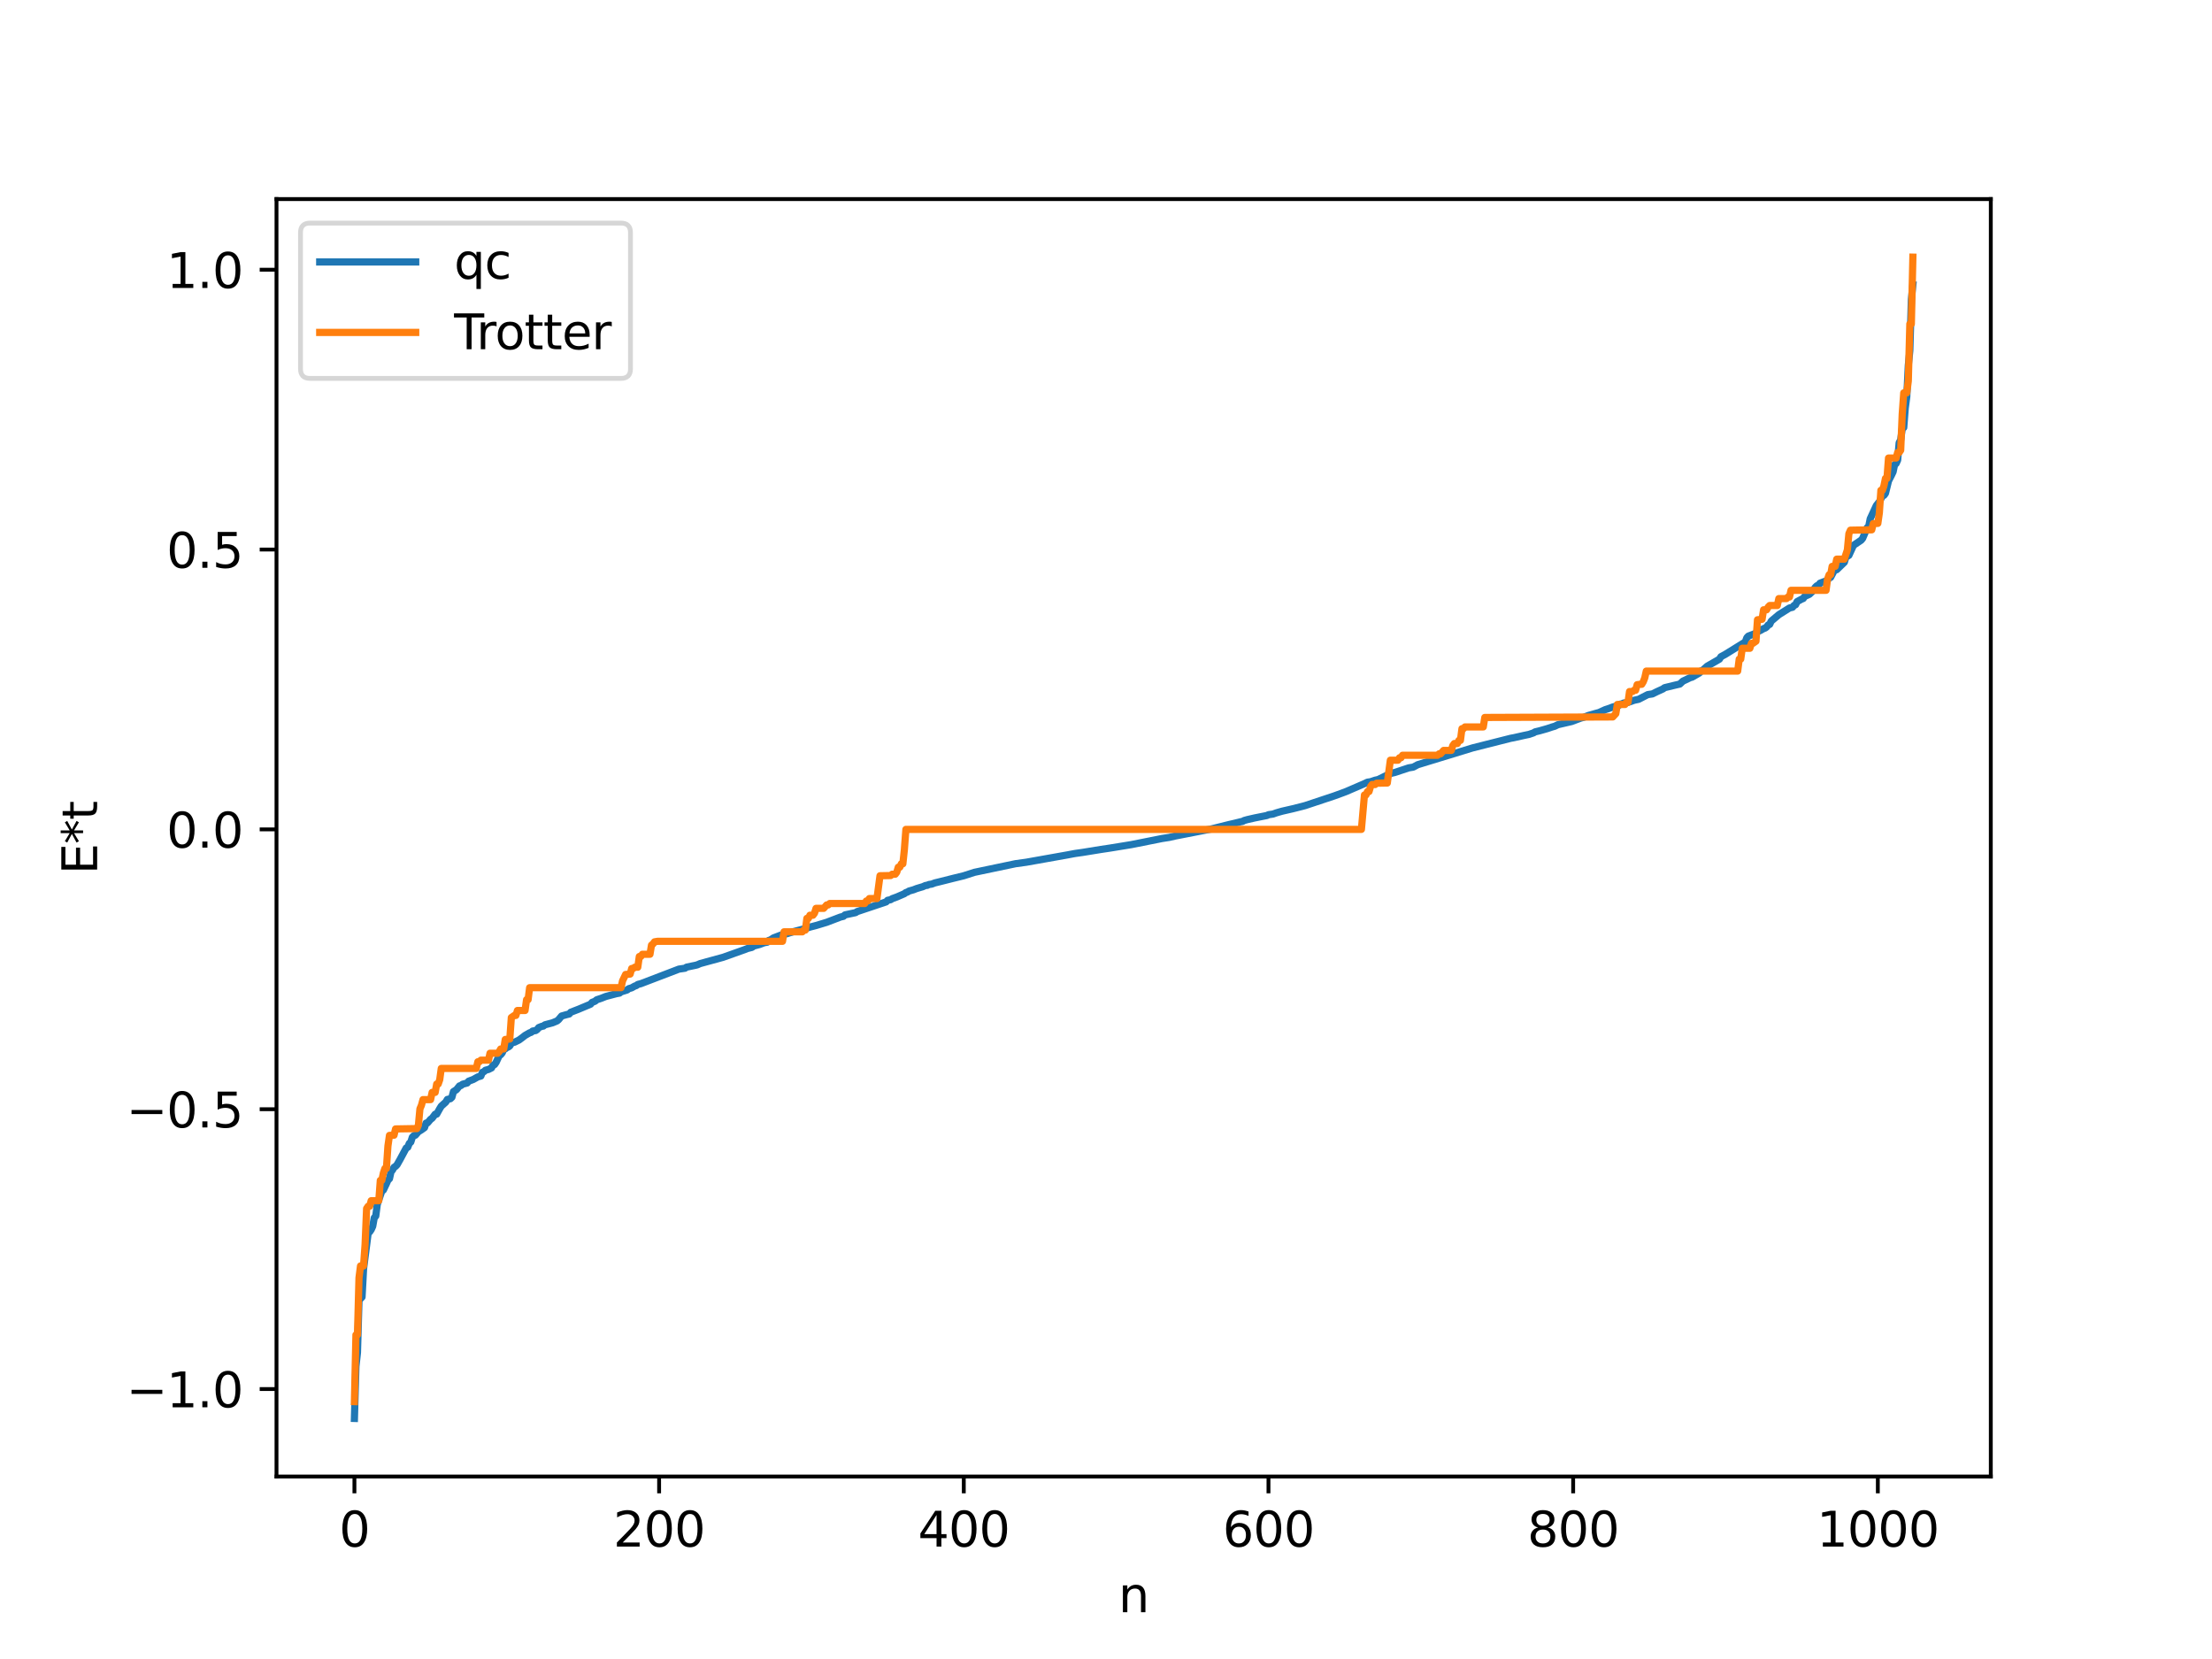 <?xml version="1.0" encoding="utf-8" standalone="no"?>
<!DOCTYPE svg PUBLIC "-//W3C//DTD SVG 1.1//EN"
  "http://www.w3.org/Graphics/SVG/1.1/DTD/svg11.dtd">
<svg xmlns:xlink="http://www.w3.org/1999/xlink" width="460.8pt" height="345.6pt" viewBox="0 0 460.8 345.6" xmlns="http://www.w3.org/2000/svg" version="1.1">
 <defs>
  <style type="text/css">*{stroke-linejoin: round; stroke-linecap: butt}</style>
 </defs>
 <g id="figure_1">
  <g id="patch_1">
   <path d="M 0 345.6 
L 460.8 345.6 
L 460.8 0 
L 0 0 
z
" style="fill: #ffffff"/>
  </g>
  <g id="axes_1">
   <g id="patch_2">
    <path d="M 57.6 307.584 
L 414.72 307.584 
L 414.72 41.472 
L 57.6 41.472 
z
" style="fill: #ffffff"/>
   </g>
   <g id="matplotlib.axis_1">
    <g id="xtick_1">
     <g id="line2d_1">
      <defs>
       <path id="m7da8280fab" d="M 0 0 
L 0 3.5 
" style="stroke: #000000; stroke-width: 0.8"/>
      </defs>
      <g>
       <use xlink:href="#m7da8280fab" x="73.833" y="307.584" style="stroke: #000000; stroke-width: 0.8"/>
      </g>
     </g>
     <g id="text_1">
      <!-- 0 -->
      <g transform="translate(70.651 322.182) scale(0.1 -0.1)">
       <defs>
        <path id="DejaVuSans-30" d="M 2034 4250 
Q 1547 4250 1301 3770 
Q 1056 3291 1056 2328 
Q 1056 1369 1301 889 
Q 1547 409 2034 409 
Q 2525 409 2770 889 
Q 3016 1369 3016 2328 
Q 3016 3291 2770 3770 
Q 2525 4250 2034 4250 
z
M 2034 4750 
Q 2819 4750 3233 4129 
Q 3647 3509 3647 2328 
Q 3647 1150 3233 529 
Q 2819 -91 2034 -91 
Q 1250 -91 836 529 
Q 422 1150 422 2328 
Q 422 3509 836 4129 
Q 1250 4750 2034 4750 
z
" transform="scale(0.016)"/>
       </defs>
       <use xlink:href="#DejaVuSans-30"/>
      </g>
     </g>
    </g>
    <g id="xtick_2">
     <g id="line2d_2">
      <g>
       <use xlink:href="#m7da8280fab" x="137.304" y="307.584" style="stroke: #000000; stroke-width: 0.8"/>
      </g>
     </g>
     <g id="text_2">
      <!-- 200 -->
      <g transform="translate(127.76 322.182) scale(0.1 -0.1)">
       <defs>
        <path id="DejaVuSans-32" d="M 1228 531 
L 3431 531 
L 3431 0 
L 469 0 
L 469 531 
Q 828 903 1448 1529 
Q 2069 2156 2228 2338 
Q 2531 2678 2651 2914 
Q 2772 3150 2772 3378 
Q 2772 3750 2511 3984 
Q 2250 4219 1831 4219 
Q 1534 4219 1204 4116 
Q 875 4013 500 3803 
L 500 4441 
Q 881 4594 1212 4672 
Q 1544 4750 1819 4750 
Q 2544 4750 2975 4387 
Q 3406 4025 3406 3419 
Q 3406 3131 3298 2873 
Q 3191 2616 2906 2266 
Q 2828 2175 2409 1742 
Q 1991 1309 1228 531 
z
" transform="scale(0.016)"/>
       </defs>
       <use xlink:href="#DejaVuSans-32"/>
       <use xlink:href="#DejaVuSans-30" x="63.623"/>
       <use xlink:href="#DejaVuSans-30" x="127.246"/>
      </g>
     </g>
    </g>
    <g id="xtick_3">
     <g id="line2d_3">
      <g>
       <use xlink:href="#m7da8280fab" x="200.775" y="307.584" style="stroke: #000000; stroke-width: 0.8"/>
      </g>
     </g>
     <g id="text_3">
      <!-- 400 -->
      <g transform="translate(191.231 322.182) scale(0.1 -0.1)">
       <defs>
        <path id="DejaVuSans-34" d="M 2419 4116 
L 825 1625 
L 2419 1625 
L 2419 4116 
z
M 2253 4666 
L 3047 4666 
L 3047 1625 
L 3713 1625 
L 3713 1100 
L 3047 1100 
L 3047 0 
L 2419 0 
L 2419 1100 
L 313 1100 
L 313 1709 
L 2253 4666 
z
" transform="scale(0.016)"/>
       </defs>
       <use xlink:href="#DejaVuSans-34"/>
       <use xlink:href="#DejaVuSans-30" x="63.623"/>
       <use xlink:href="#DejaVuSans-30" x="127.246"/>
      </g>
     </g>
    </g>
    <g id="xtick_4">
     <g id="line2d_4">
      <g>
       <use xlink:href="#m7da8280fab" x="264.246" y="307.584" style="stroke: #000000; stroke-width: 0.8"/>
      </g>
     </g>
     <g id="text_4">
      <!-- 600 -->
      <g transform="translate(254.702 322.182) scale(0.1 -0.1)">
       <defs>
        <path id="DejaVuSans-36" d="M 2113 2584 
Q 1688 2584 1439 2293 
Q 1191 2003 1191 1497 
Q 1191 994 1439 701 
Q 1688 409 2113 409 
Q 2538 409 2786 701 
Q 3034 994 3034 1497 
Q 3034 2003 2786 2293 
Q 2538 2584 2113 2584 
z
M 3366 4563 
L 3366 3988 
Q 3128 4100 2886 4159 
Q 2644 4219 2406 4219 
Q 1781 4219 1451 3797 
Q 1122 3375 1075 2522 
Q 1259 2794 1537 2939 
Q 1816 3084 2150 3084 
Q 2853 3084 3261 2657 
Q 3669 2231 3669 1497 
Q 3669 778 3244 343 
Q 2819 -91 2113 -91 
Q 1303 -91 875 529 
Q 447 1150 447 2328 
Q 447 3434 972 4092 
Q 1497 4750 2381 4750 
Q 2619 4750 2861 4703 
Q 3103 4656 3366 4563 
z
" transform="scale(0.016)"/>
       </defs>
       <use xlink:href="#DejaVuSans-36"/>
       <use xlink:href="#DejaVuSans-30" x="63.623"/>
       <use xlink:href="#DejaVuSans-30" x="127.246"/>
      </g>
     </g>
    </g>
    <g id="xtick_5">
     <g id="line2d_5">
      <g>
       <use xlink:href="#m7da8280fab" x="327.717" y="307.584" style="stroke: #000000; stroke-width: 0.8"/>
      </g>
     </g>
     <g id="text_5">
      <!-- 800 -->
      <g transform="translate(318.173 322.182) scale(0.1 -0.1)">
       <defs>
        <path id="DejaVuSans-38" d="M 2034 2216 
Q 1584 2216 1326 1975 
Q 1069 1734 1069 1313 
Q 1069 891 1326 650 
Q 1584 409 2034 409 
Q 2484 409 2743 651 
Q 3003 894 3003 1313 
Q 3003 1734 2745 1975 
Q 2488 2216 2034 2216 
z
M 1403 2484 
Q 997 2584 770 2862 
Q 544 3141 544 3541 
Q 544 4100 942 4425 
Q 1341 4750 2034 4750 
Q 2731 4750 3128 4425 
Q 3525 4100 3525 3541 
Q 3525 3141 3298 2862 
Q 3072 2584 2669 2484 
Q 3125 2378 3379 2068 
Q 3634 1759 3634 1313 
Q 3634 634 3220 271 
Q 2806 -91 2034 -91 
Q 1263 -91 848 271 
Q 434 634 434 1313 
Q 434 1759 690 2068 
Q 947 2378 1403 2484 
z
M 1172 3481 
Q 1172 3119 1398 2916 
Q 1625 2713 2034 2713 
Q 2441 2713 2670 2916 
Q 2900 3119 2900 3481 
Q 2900 3844 2670 4047 
Q 2441 4250 2034 4250 
Q 1625 4250 1398 4047 
Q 1172 3844 1172 3481 
z
" transform="scale(0.016)"/>
       </defs>
       <use xlink:href="#DejaVuSans-38"/>
       <use xlink:href="#DejaVuSans-30" x="63.623"/>
       <use xlink:href="#DejaVuSans-30" x="127.246"/>
      </g>
     </g>
    </g>
    <g id="xtick_6">
     <g id="line2d_6">
      <g>
       <use xlink:href="#m7da8280fab" x="391.188" y="307.584" style="stroke: #000000; stroke-width: 0.8"/>
      </g>
     </g>
     <g id="text_6">
      <!-- 1000 -->
      <g transform="translate(378.463 322.182) scale(0.1 -0.1)">
       <defs>
        <path id="DejaVuSans-31" d="M 794 531 
L 1825 531 
L 1825 4091 
L 703 3866 
L 703 4441 
L 1819 4666 
L 2450 4666 
L 2450 531 
L 3481 531 
L 3481 0 
L 794 0 
L 794 531 
z
" transform="scale(0.016)"/>
       </defs>
       <use xlink:href="#DejaVuSans-31"/>
       <use xlink:href="#DejaVuSans-30" x="63.623"/>
       <use xlink:href="#DejaVuSans-30" x="127.246"/>
       <use xlink:href="#DejaVuSans-30" x="190.869"/>
      </g>
     </g>
    </g>
    <g id="text_7">
     <!-- n -->
     <g transform="translate(232.991 335.861) scale(0.1 -0.1)">
      <defs>
       <path id="DejaVuSans-6e" d="M 3513 2113 
L 3513 0 
L 2938 0 
L 2938 2094 
Q 2938 2591 2744 2837 
Q 2550 3084 2163 3084 
Q 1697 3084 1428 2787 
Q 1159 2491 1159 1978 
L 1159 0 
L 581 0 
L 581 3500 
L 1159 3500 
L 1159 2956 
Q 1366 3272 1645 3428 
Q 1925 3584 2291 3584 
Q 2894 3584 3203 3211 
Q 3513 2838 3513 2113 
z
" transform="scale(0.016)"/>
      </defs>
      <use xlink:href="#DejaVuSans-6e"/>
     </g>
    </g>
   </g>
   <g id="matplotlib.axis_2">
    <g id="ytick_1">
     <g id="line2d_7">
      <defs>
       <path id="mb5e714d1d0" d="M 0 0 
L -3.5 0 
" style="stroke: #000000; stroke-width: 0.8"/>
      </defs>
      <g>
       <use xlink:href="#mb5e714d1d0" x="57.6" y="289.363" style="stroke: #000000; stroke-width: 0.8"/>
      </g>
     </g>
     <g id="text_8">
      <!-- −1.0 -->
      <g transform="translate(26.317 293.162) scale(0.1 -0.1)">
       <defs>
        <path id="DejaVuSans-2212" d="M 678 2272 
L 4684 2272 
L 4684 1741 
L 678 1741 
L 678 2272 
z
" transform="scale(0.016)"/>
        <path id="DejaVuSans-2e" d="M 684 794 
L 1344 794 
L 1344 0 
L 684 0 
L 684 794 
z
" transform="scale(0.016)"/>
       </defs>
       <use xlink:href="#DejaVuSans-2212"/>
       <use xlink:href="#DejaVuSans-31" x="83.789"/>
       <use xlink:href="#DejaVuSans-2e" x="147.412"/>
       <use xlink:href="#DejaVuSans-30" x="179.199"/>
      </g>
     </g>
    </g>
    <g id="ytick_2">
     <g id="line2d_8">
      <g>
       <use xlink:href="#mb5e714d1d0" x="57.6" y="231.069" style="stroke: #000000; stroke-width: 0.8"/>
      </g>
     </g>
     <g id="text_9">
      <!-- −0.5 -->
      <g transform="translate(26.317 234.868) scale(0.1 -0.1)">
       <defs>
        <path id="DejaVuSans-35" d="M 691 4666 
L 3169 4666 
L 3169 4134 
L 1269 4134 
L 1269 2991 
Q 1406 3038 1543 3061 
Q 1681 3084 1819 3084 
Q 2600 3084 3056 2656 
Q 3513 2228 3513 1497 
Q 3513 744 3044 326 
Q 2575 -91 1722 -91 
Q 1428 -91 1123 -41 
Q 819 9 494 109 
L 494 744 
Q 775 591 1075 516 
Q 1375 441 1709 441 
Q 2250 441 2565 725 
Q 2881 1009 2881 1497 
Q 2881 1984 2565 2268 
Q 2250 2553 1709 2553 
Q 1456 2553 1204 2497 
Q 953 2441 691 2322 
L 691 4666 
z
" transform="scale(0.016)"/>
       </defs>
       <use xlink:href="#DejaVuSans-2212"/>
       <use xlink:href="#DejaVuSans-30" x="83.789"/>
       <use xlink:href="#DejaVuSans-2e" x="147.412"/>
       <use xlink:href="#DejaVuSans-35" x="179.199"/>
      </g>
     </g>
    </g>
    <g id="ytick_3">
     <g id="line2d_9">
      <g>
       <use xlink:href="#mb5e714d1d0" x="57.6" y="172.776" style="stroke: #000000; stroke-width: 0.8"/>
      </g>
     </g>
     <g id="text_10">
      <!-- 0.0 -->
      <g transform="translate(34.697 176.575) scale(0.1 -0.1)">
       <use xlink:href="#DejaVuSans-30"/>
       <use xlink:href="#DejaVuSans-2e" x="63.623"/>
       <use xlink:href="#DejaVuSans-30" x="95.41"/>
      </g>
     </g>
    </g>
    <g id="ytick_4">
     <g id="line2d_10">
      <g>
       <use xlink:href="#mb5e714d1d0" x="57.6" y="114.482" style="stroke: #000000; stroke-width: 0.8"/>
      </g>
     </g>
     <g id="text_11">
      <!-- 0.5 -->
      <g transform="translate(34.697 118.282) scale(0.1 -0.1)">
       <use xlink:href="#DejaVuSans-30"/>
       <use xlink:href="#DejaVuSans-2e" x="63.623"/>
       <use xlink:href="#DejaVuSans-35" x="95.41"/>
      </g>
     </g>
    </g>
    <g id="ytick_5">
     <g id="line2d_11">
      <g>
       <use xlink:href="#mb5e714d1d0" x="57.6" y="56.189" style="stroke: #000000; stroke-width: 0.8"/>
      </g>
     </g>
     <g id="text_12">
      <!-- 1.0 -->
      <g transform="translate(34.697 59.988) scale(0.1 -0.1)">
       <use xlink:href="#DejaVuSans-31"/>
       <use xlink:href="#DejaVuSans-2e" x="63.623"/>
       <use xlink:href="#DejaVuSans-30" x="95.41"/>
      </g>
     </g>
    </g>
    <g id="text_13">
     <!-- E*t -->
     <g transform="translate(20.238 182.148) rotate(-90) scale(0.1 -0.1)">
      <defs>
       <path id="DejaVuSans-45" d="M 628 4666 
L 3578 4666 
L 3578 4134 
L 1259 4134 
L 1259 2753 
L 3481 2753 
L 3481 2222 
L 1259 2222 
L 1259 531 
L 3634 531 
L 3634 0 
L 628 0 
L 628 4666 
z
" transform="scale(0.016)"/>
       <path id="DejaVuSans-2a" d="M 3009 3897 
L 1888 3291 
L 3009 2681 
L 2828 2375 
L 1778 3009 
L 1778 1831 
L 1422 1831 
L 1422 3009 
L 372 2375 
L 191 2681 
L 1313 3291 
L 191 3897 
L 372 4206 
L 1422 3572 
L 1422 4750 
L 1778 4750 
L 1778 3572 
L 2828 4206 
L 3009 3897 
z
" transform="scale(0.016)"/>
       <path id="DejaVuSans-74" d="M 1172 4494 
L 1172 3500 
L 2356 3500 
L 2356 3053 
L 1172 3053 
L 1172 1153 
Q 1172 725 1289 603 
Q 1406 481 1766 481 
L 2356 481 
L 2356 0 
L 1766 0 
Q 1100 0 847 248 
Q 594 497 594 1153 
L 594 3053 
L 172 3053 
L 172 3500 
L 594 3500 
L 594 4494 
L 1172 4494 
z
" transform="scale(0.016)"/>
      </defs>
      <use xlink:href="#DejaVuSans-45"/>
      <use xlink:href="#DejaVuSans-2a" x="63.184"/>
      <use xlink:href="#DejaVuSans-74" x="113.184"/>
     </g>
    </g>
   </g>
   <g id="line2d_12">
    <path d="M 73.833 295.488 
L 74.15 284.636 
L 74.467 281.75 
L 74.785 270.855 
L 75.42 270.2 
L 75.737 264.308 
L 76.689 256.922 
L 77.006 256.627 
L 77.324 256.159 
L 77.641 255.459 
L 77.958 253.712 
L 78.276 253.317 
L 78.593 250.898 
L 79.545 248.094 
L 79.862 247.912 
L 80.497 246.562 
L 80.815 245.842 
L 81.132 245.549 
L 81.449 244.116 
L 81.767 243.735 
L 82.084 243.169 
L 82.401 242.975 
L 82.719 242.634 
L 83.353 241.514 
L 84.623 239.144 
L 84.94 238.996 
L 85.258 238.2 
L 85.575 237.911 
L 85.892 236.911 
L 86.21 236.582 
L 86.527 236.482 
L 87.162 235.751 
L 87.796 235.363 
L 88.431 234.909 
L 88.748 233.963 
L 89.066 233.913 
L 89.7 233.171 
L 90.018 232.948 
L 90.653 232.111 
L 90.97 232.095 
L 91.605 230.954 
L 91.922 230.435 
L 92.874 229.576 
L 93.191 229.034 
L 93.826 228.882 
L 94.143 228.577 
L 94.461 227.404 
L 95.096 226.99 
L 95.73 226.209 
L 96.048 226.127 
L 96.365 225.861 
L 97.317 225.611 
L 97.634 225.232 
L 98.586 224.874 
L 99.539 224.337 
L 100.173 224.16 
L 100.491 223.371 
L 100.808 223.256 
L 101.125 222.951 
L 101.76 222.784 
L 102.395 222.466 
L 102.712 221.88 
L 103.029 221.769 
L 103.347 221.303 
L 103.981 219.946 
L 104.299 219.719 
L 104.616 219.329 
L 104.934 218.62 
L 105.251 218.502 
L 105.568 218.215 
L 105.886 218.113 
L 106.203 217.888 
L 106.52 217.337 
L 106.838 217.156 
L 107.155 217.13 
L 108.107 216.663 
L 108.742 216.199 
L 109.377 215.701 
L 110.329 215.155 
L 110.646 215.065 
L 110.963 214.788 
L 111.598 214.679 
L 111.915 214.45 
L 112.233 214.06 
L 112.867 213.803 
L 113.185 213.756 
L 113.502 213.492 
L 115.089 213.073 
L 116.041 212.679 
L 116.358 212.415 
L 116.993 211.658 
L 117.945 211.386 
L 118.58 211.231 
L 118.897 210.868 
L 120.484 210.256 
L 123.023 209.19 
L 123.34 208.814 
L 123.975 208.568 
L 124.292 208.279 
L 125.244 207.963 
L 126.196 207.585 
L 128.418 206.998 
L 129.053 206.884 
L 129.37 206.624 
L 130.639 206.232 
L 130.957 205.97 
L 131.591 205.783 
L 132.226 205.421 
L 132.543 205.322 
L 132.861 205.08 
L 133.496 204.917 
L 141.429 201.883 
L 142.699 201.699 
L 143.016 201.477 
L 144.92 201.08 
L 145.238 201.002 
L 145.872 200.725 
L 150.633 199.425 
L 155.076 197.844 
L 155.71 197.591 
L 156.662 197.35 
L 156.98 197.087 
L 158.249 196.749 
L 159.201 196.385 
L 159.836 196.273 
L 160.153 195.905 
L 160.471 195.815 
L 161.105 195.396 
L 162.692 194.792 
L 163.962 194.495 
L 165.231 194.092 
L 167.135 193.592 
L 168.087 193.335 
L 168.722 193.132 
L 169.991 192.803 
L 172.213 192.133 
L 175.069 191.042 
L 175.704 190.888 
L 176.021 190.589 
L 178.243 190.116 
L 178.56 189.901 
L 179.195 189.69 
L 184.59 187.885 
L 184.907 187.549 
L 185.542 187.424 
L 185.859 187.208 
L 186.811 186.862 
L 188.398 186.176 
L 188.715 185.922 
L 189.033 185.841 
L 189.35 185.626 
L 190.302 185.357 
L 190.937 185.105 
L 191.572 184.913 
L 192.206 184.728 
L 192.841 184.447 
L 193.158 184.438 
L 193.476 184.268 
L 194.11 184.168 
L 194.745 183.926 
L 195.697 183.696 
L 198.553 182.977 
L 200.775 182.435 
L 202.996 181.72 
L 211.565 179.923 
L 213.786 179.619 
L 222.355 178.094 
L 222.99 177.974 
L 223.942 177.797 
L 225.529 177.573 
L 229.337 176.955 
L 231.241 176.671 
L 235.684 175.947 
L 241.396 174.811 
L 242.031 174.682 
L 243.618 174.436 
L 244.887 174.145 
L 245.839 173.962 
L 252.186 172.723 
L 255.995 171.774 
L 257.264 171.481 
L 258.534 171.167 
L 258.851 171.122 
L 259.168 170.931 
L 259.803 170.749 
L 261.39 170.388 
L 263.929 169.881 
L 264.246 169.722 
L 265.198 169.579 
L 265.833 169.35 
L 266.467 169.162 
L 267.102 168.983 
L 269.324 168.474 
L 271.228 167.995 
L 271.862 167.828 
L 277.892 165.823 
L 279.479 165.247 
L 280.431 164.89 
L 284.239 163.244 
L 284.874 162.942 
L 285.509 162.851 
L 286.461 162.533 
L 287.096 162.394 
L 289.634 161.136 
L 290.586 160.916 
L 293.443 159.966 
L 294.395 159.807 
L 295.347 159.298 
L 306.772 155.803 
L 314.705 153.799 
L 315.34 153.683 
L 317.562 153.187 
L 318.514 152.991 
L 319.466 152.666 
L 319.783 152.464 
L 320.735 152.235 
L 322.322 151.785 
L 323.274 151.463 
L 323.909 151.277 
L 324.543 150.966 
L 327.4 150.305 
L 329.304 149.59 
L 329.939 149.425 
L 330.891 149.043 
L 332.16 148.684 
L 333.112 148.425 
L 334.381 147.842 
L 335.016 147.636 
L 335.968 147.283 
L 337.238 146.948 
L 337.555 146.679 
L 337.872 146.645 
L 338.19 146.471 
L 339.142 146.325 
L 340.411 145.881 
L 341.363 145.676 
L 343.267 144.696 
L 344.22 144.557 
L 345.172 144.084 
L 346.441 143.508 
L 346.758 143.259 
L 348.98 142.721 
L 349.932 142.503 
L 350.567 141.905 
L 352.153 141.148 
L 352.471 141.079 
L 353.423 140.53 
L 354.058 140.162 
L 354.375 139.75 
L 354.692 139.631 
L 355.644 138.78 
L 358.183 137.316 
L 358.5 136.807 
L 359.453 136.285 
L 363.578 133.73 
L 363.896 132.851 
L 364.213 132.517 
L 365.8 131.919 
L 366.117 131.615 
L 366.752 131.316 
L 367.386 130.949 
L 367.704 130.843 
L 368.021 130.616 
L 368.339 130.194 
L 368.656 130.077 
L 368.973 129.395 
L 370.56 128.054 
L 372.781 126.657 
L 373.416 126.507 
L 373.734 126.123 
L 374.051 125.979 
L 374.368 125.328 
L 375.32 124.808 
L 375.638 124.686 
L 375.955 124.243 
L 376.907 123.818 
L 377.542 123.218 
L 378.177 122.327 
L 378.494 122.022 
L 378.811 121.927 
L 379.129 121.499 
L 380.398 121.008 
L 380.715 120.836 
L 381.033 120.398 
L 381.35 120.278 
L 381.985 119.08 
L 382.302 118.72 
L 382.62 118.676 
L 384.206 117.141 
L 384.524 116.065 
L 385.158 115.691 
L 386.11 113.605 
L 387.697 112.541 
L 388.015 112.16 
L 388.967 109.924 
L 389.284 109.672 
L 389.601 108.075 
L 390.871 105.329 
L 391.505 104.519 
L 392.14 103.317 
L 392.458 103.194 
L 392.775 102.774 
L 393.41 100.195 
L 394.044 98.958 
L 394.362 98.298 
L 394.679 96.795 
L 394.996 96.555 
L 395.314 95.848 
L 395.631 92.217 
L 395.948 91.632 
L 396.266 89.318 
L 396.583 89.069 
L 396.9 85.006 
L 397.218 82.61 
L 397.535 76.124 
L 397.853 73.03 
L 398.17 62.409 
L 398.487 59.329 
L 398.487 59.329 
" clip-path="url(#p2354e2096a)" style="fill: none; stroke: #1f77b4; stroke-width: 1.5; stroke-linecap: square"/>
   </g>
   <g id="line2d_13">
    <path d="M 73.833 291.984 
L 74.15 278.073 
L 74.467 278.073 
L 74.785 266.183 
L 75.102 263.713 
L 75.737 263.713 
L 76.054 259.264 
L 76.372 251.754 
L 76.689 251.293 
L 77.006 251.293 
L 77.324 250.131 
L 78.91 250.131 
L 79.228 245.894 
L 79.545 245.894 
L 79.862 244.36 
L 80.18 243.412 
L 80.497 243.412 
L 80.815 238.727 
L 81.132 236.522 
L 82.084 236.484 
L 82.401 235.178 
L 86.844 235.104 
L 87.162 234.39 
L 87.479 230.995 
L 87.796 230.244 
L 88.114 229.069 
L 89.7 229.069 
L 90.018 227.567 
L 90.653 227.567 
L 90.97 225.823 
L 91.287 225.823 
L 91.605 224.914 
L 91.922 222.576 
L 99.221 222.576 
L 99.539 221.184 
L 99.856 221.184 
L 100.173 220.854 
L 101.76 220.854 
L 102.077 219.41 
L 103.664 219.41 
L 103.981 219.085 
L 104.299 218.522 
L 104.934 218.522 
L 105.251 216.542 
L 106.203 216.442 
L 106.52 211.974 
L 107.155 211.533 
L 107.472 211.533 
L 107.79 210.504 
L 109.377 210.504 
L 109.694 208.246 
L 110.011 208.246 
L 110.329 205.752 
L 129.37 205.751 
L 129.687 204.334 
L 130.322 203.001 
L 131.274 202.916 
L 131.591 201.756 
L 131.909 201.756 
L 132.226 201.491 
L 132.861 201.491 
L 133.178 199.259 
L 133.496 199.259 
L 133.813 198.792 
L 135.4 198.792 
L 135.717 196.888 
L 136.034 196.631 
L 136.352 196.201 
L 136.986 196.093 
L 163.01 196.093 
L 163.327 194.117 
L 167.135 194.117 
L 167.453 193.756 
L 167.77 193.756 
L 168.087 191.311 
L 168.405 191.311 
L 168.722 190.658 
L 169.357 190.658 
L 169.674 190.237 
L 169.991 189.228 
L 171.578 189.228 
L 172.213 188.517 
L 172.53 188.517 
L 172.848 188.215 
L 180.147 188.215 
L 180.464 187.696 
L 180.781 187.696 
L 181.099 187.187 
L 182.686 187.187 
L 183.32 182.434 
L 185.542 182.392 
L 185.859 182.116 
L 186.494 182.116 
L 186.811 181.699 
L 187.129 180.653 
L 187.446 180.653 
L 187.763 179.946 
L 188.081 179.946 
L 188.398 176.99 
L 188.715 172.776 
L 283.605 172.776 
L 284.239 165.606 
L 284.557 165.606 
L 284.874 164.898 
L 285.191 164.898 
L 285.509 163.853 
L 285.826 163.436 
L 286.461 163.436 
L 286.778 163.16 
L 289 163.117 
L 289.634 158.365 
L 291.221 158.365 
L 291.539 157.855 
L 291.856 157.855 
L 292.173 157.336 
L 299.472 157.336 
L 299.79 157.034 
L 300.107 157.034 
L 300.742 156.323 
L 302.329 156.323 
L 302.646 155.314 
L 302.963 154.893 
L 303.598 154.893 
L 303.915 154.24 
L 304.233 154.24 
L 304.55 151.795 
L 304.867 151.795 
L 305.185 151.434 
L 308.993 151.434 
L 309.31 149.458 
L 335.968 149.35 
L 336.603 148.664 
L 336.92 146.76 
L 338.507 146.76 
L 338.824 146.292 
L 339.142 146.292 
L 339.459 144.06 
L 340.094 144.06 
L 340.411 143.795 
L 340.729 143.795 
L 341.046 142.636 
L 341.681 142.551 
L 341.998 142.551 
L 342.315 142.035 
L 342.633 141.218 
L 342.95 139.8 
L 361.991 139.8 
L 362.309 137.306 
L 362.626 137.306 
L 362.943 135.048 
L 364.53 135.048 
L 364.848 134.019 
L 365.165 134.019 
L 365.8 133.577 
L 366.117 129.109 
L 367.069 129.009 
L 367.386 127.03 
L 368.021 127.03 
L 368.339 126.467 
L 368.656 126.141 
L 370.243 126.141 
L 370.56 124.697 
L 372.147 124.697 
L 372.464 124.368 
L 372.781 124.368 
L 373.099 122.975 
L 380.398 122.975 
L 380.715 120.638 
L 381.033 119.729 
L 381.35 119.729 
L 381.667 117.984 
L 382.302 117.984 
L 382.62 116.483 
L 384.206 116.483 
L 384.841 114.557 
L 385.158 111.162 
L 385.476 110.447 
L 389.919 110.373 
L 390.236 109.068 
L 391.188 109.03 
L 391.505 106.824 
L 391.823 102.139 
L 392.14 102.139 
L 392.458 101.192 
L 392.775 99.658 
L 393.092 99.658 
L 393.41 95.421 
L 394.996 95.421 
L 395.314 94.259 
L 395.631 94.259 
L 395.948 93.798 
L 396.266 86.287 
L 396.583 81.839 
L 397.218 81.839 
L 397.535 79.369 
L 397.853 67.478 
L 398.17 67.478 
L 398.487 53.568 
L 398.487 53.568 
" clip-path="url(#p2354e2096a)" style="fill: none; stroke: #ff7f0e; stroke-width: 1.5; stroke-linecap: square"/>
   </g>
   <g id="patch_3">
    <path d="M 57.6 307.584 
L 57.6 41.472 
" style="fill: none; stroke: #000000; stroke-width: 0.8; stroke-linejoin: miter; stroke-linecap: square"/>
   </g>
   <g id="patch_4">
    <path d="M 414.72 307.584 
L 414.72 41.472 
" style="fill: none; stroke: #000000; stroke-width: 0.8; stroke-linejoin: miter; stroke-linecap: square"/>
   </g>
   <g id="patch_5">
    <path d="M 57.6 307.584 
L 414.72 307.584 
" style="fill: none; stroke: #000000; stroke-width: 0.8; stroke-linejoin: miter; stroke-linecap: square"/>
   </g>
   <g id="patch_6">
    <path d="M 57.6 41.472 
L 414.72 41.472 
" style="fill: none; stroke: #000000; stroke-width: 0.8; stroke-linejoin: miter; stroke-linecap: square"/>
   </g>
   <g id="legend_1">
    <g id="patch_7">
     <path d="M 64.6 78.828 
L 129.342 78.828 
Q 131.342 78.828 131.342 76.828 
L 131.342 48.472 
Q 131.342 46.472 129.342 46.472 
L 64.6 46.472 
Q 62.6 46.472 62.6 48.472 
L 62.6 76.828 
Q 62.6 78.828 64.6 78.828 
z
" style="fill: #ffffff; opacity: 0.8; stroke: #cccccc; stroke-linejoin: miter"/>
    </g>
    <g id="line2d_14">
     <path d="M 66.6 54.57 
L 76.6 54.57 
L 86.6 54.57 
" style="fill: none; stroke: #1f77b4; stroke-width: 1.5; stroke-linecap: square"/>
    </g>
    <g id="text_14">
     <!-- qc -->
     <g transform="translate(94.6 58.07) scale(0.1 -0.1)">
      <defs>
       <path id="DejaVuSans-71" d="M 947 1747 
Q 947 1113 1208 752 
Q 1469 391 1925 391 
Q 2381 391 2643 752 
Q 2906 1113 2906 1747 
Q 2906 2381 2643 2742 
Q 2381 3103 1925 3103 
Q 1469 3103 1208 2742 
Q 947 2381 947 1747 
z
M 2906 525 
Q 2725 213 2448 61 
Q 2172 -91 1784 -91 
Q 1150 -91 751 415 
Q 353 922 353 1747 
Q 353 2572 751 3078 
Q 1150 3584 1784 3584 
Q 2172 3584 2448 3432 
Q 2725 3281 2906 2969 
L 2906 3500 
L 3481 3500 
L 3481 -1331 
L 2906 -1331 
L 2906 525 
z
" transform="scale(0.016)"/>
       <path id="DejaVuSans-63" d="M 3122 3366 
L 3122 2828 
Q 2878 2963 2633 3030 
Q 2388 3097 2138 3097 
Q 1578 3097 1268 2742 
Q 959 2388 959 1747 
Q 959 1106 1268 751 
Q 1578 397 2138 397 
Q 2388 397 2633 464 
Q 2878 531 3122 666 
L 3122 134 
Q 2881 22 2623 -34 
Q 2366 -91 2075 -91 
Q 1284 -91 818 406 
Q 353 903 353 1747 
Q 353 2603 823 3093 
Q 1294 3584 2113 3584 
Q 2378 3584 2631 3529 
Q 2884 3475 3122 3366 
z
" transform="scale(0.016)"/>
      </defs>
      <use xlink:href="#DejaVuSans-71"/>
      <use xlink:href="#DejaVuSans-63" x="63.477"/>
     </g>
    </g>
    <g id="line2d_15">
     <path d="M 66.6 69.249 
L 76.6 69.249 
L 86.6 69.249 
" style="fill: none; stroke: #ff7f0e; stroke-width: 1.5; stroke-linecap: square"/>
    </g>
    <g id="text_15">
     <!-- Trotter -->
     <g transform="translate(94.6 72.749) scale(0.1 -0.1)">
      <defs>
       <path id="DejaVuSans-54" d="M -19 4666 
L 3928 4666 
L 3928 4134 
L 2272 4134 
L 2272 0 
L 1638 0 
L 1638 4134 
L -19 4134 
L -19 4666 
z
" transform="scale(0.016)"/>
       <path id="DejaVuSans-72" d="M 2631 2963 
Q 2534 3019 2420 3045 
Q 2306 3072 2169 3072 
Q 1681 3072 1420 2755 
Q 1159 2438 1159 1844 
L 1159 0 
L 581 0 
L 581 3500 
L 1159 3500 
L 1159 2956 
Q 1341 3275 1631 3429 
Q 1922 3584 2338 3584 
Q 2397 3584 2469 3576 
Q 2541 3569 2628 3553 
L 2631 2963 
z
" transform="scale(0.016)"/>
       <path id="DejaVuSans-6f" d="M 1959 3097 
Q 1497 3097 1228 2736 
Q 959 2375 959 1747 
Q 959 1119 1226 758 
Q 1494 397 1959 397 
Q 2419 397 2687 759 
Q 2956 1122 2956 1747 
Q 2956 2369 2687 2733 
Q 2419 3097 1959 3097 
z
M 1959 3584 
Q 2709 3584 3137 3096 
Q 3566 2609 3566 1747 
Q 3566 888 3137 398 
Q 2709 -91 1959 -91 
Q 1206 -91 779 398 
Q 353 888 353 1747 
Q 353 2609 779 3096 
Q 1206 3584 1959 3584 
z
" transform="scale(0.016)"/>
       <path id="DejaVuSans-65" d="M 3597 1894 
L 3597 1613 
L 953 1613 
Q 991 1019 1311 708 
Q 1631 397 2203 397 
Q 2534 397 2845 478 
Q 3156 559 3463 722 
L 3463 178 
Q 3153 47 2828 -22 
Q 2503 -91 2169 -91 
Q 1331 -91 842 396 
Q 353 884 353 1716 
Q 353 2575 817 3079 
Q 1281 3584 2069 3584 
Q 2775 3584 3186 3129 
Q 3597 2675 3597 1894 
z
M 3022 2063 
Q 3016 2534 2758 2815 
Q 2500 3097 2075 3097 
Q 1594 3097 1305 2825 
Q 1016 2553 972 2059 
L 3022 2063 
z
" transform="scale(0.016)"/>
      </defs>
      <use xlink:href="#DejaVuSans-54"/>
      <use xlink:href="#DejaVuSans-72" x="46.334"/>
      <use xlink:href="#DejaVuSans-6f" x="85.197"/>
      <use xlink:href="#DejaVuSans-74" x="146.379"/>
      <use xlink:href="#DejaVuSans-74" x="185.588"/>
      <use xlink:href="#DejaVuSans-65" x="224.797"/>
      <use xlink:href="#DejaVuSans-72" x="286.32"/>
     </g>
    </g>
   </g>
  </g>
 </g>
 <defs>
  <clipPath id="p2354e2096a">
   <rect x="57.6" y="41.472" width="357.12" height="266.112"/>
  </clipPath>
 </defs>
</svg>
